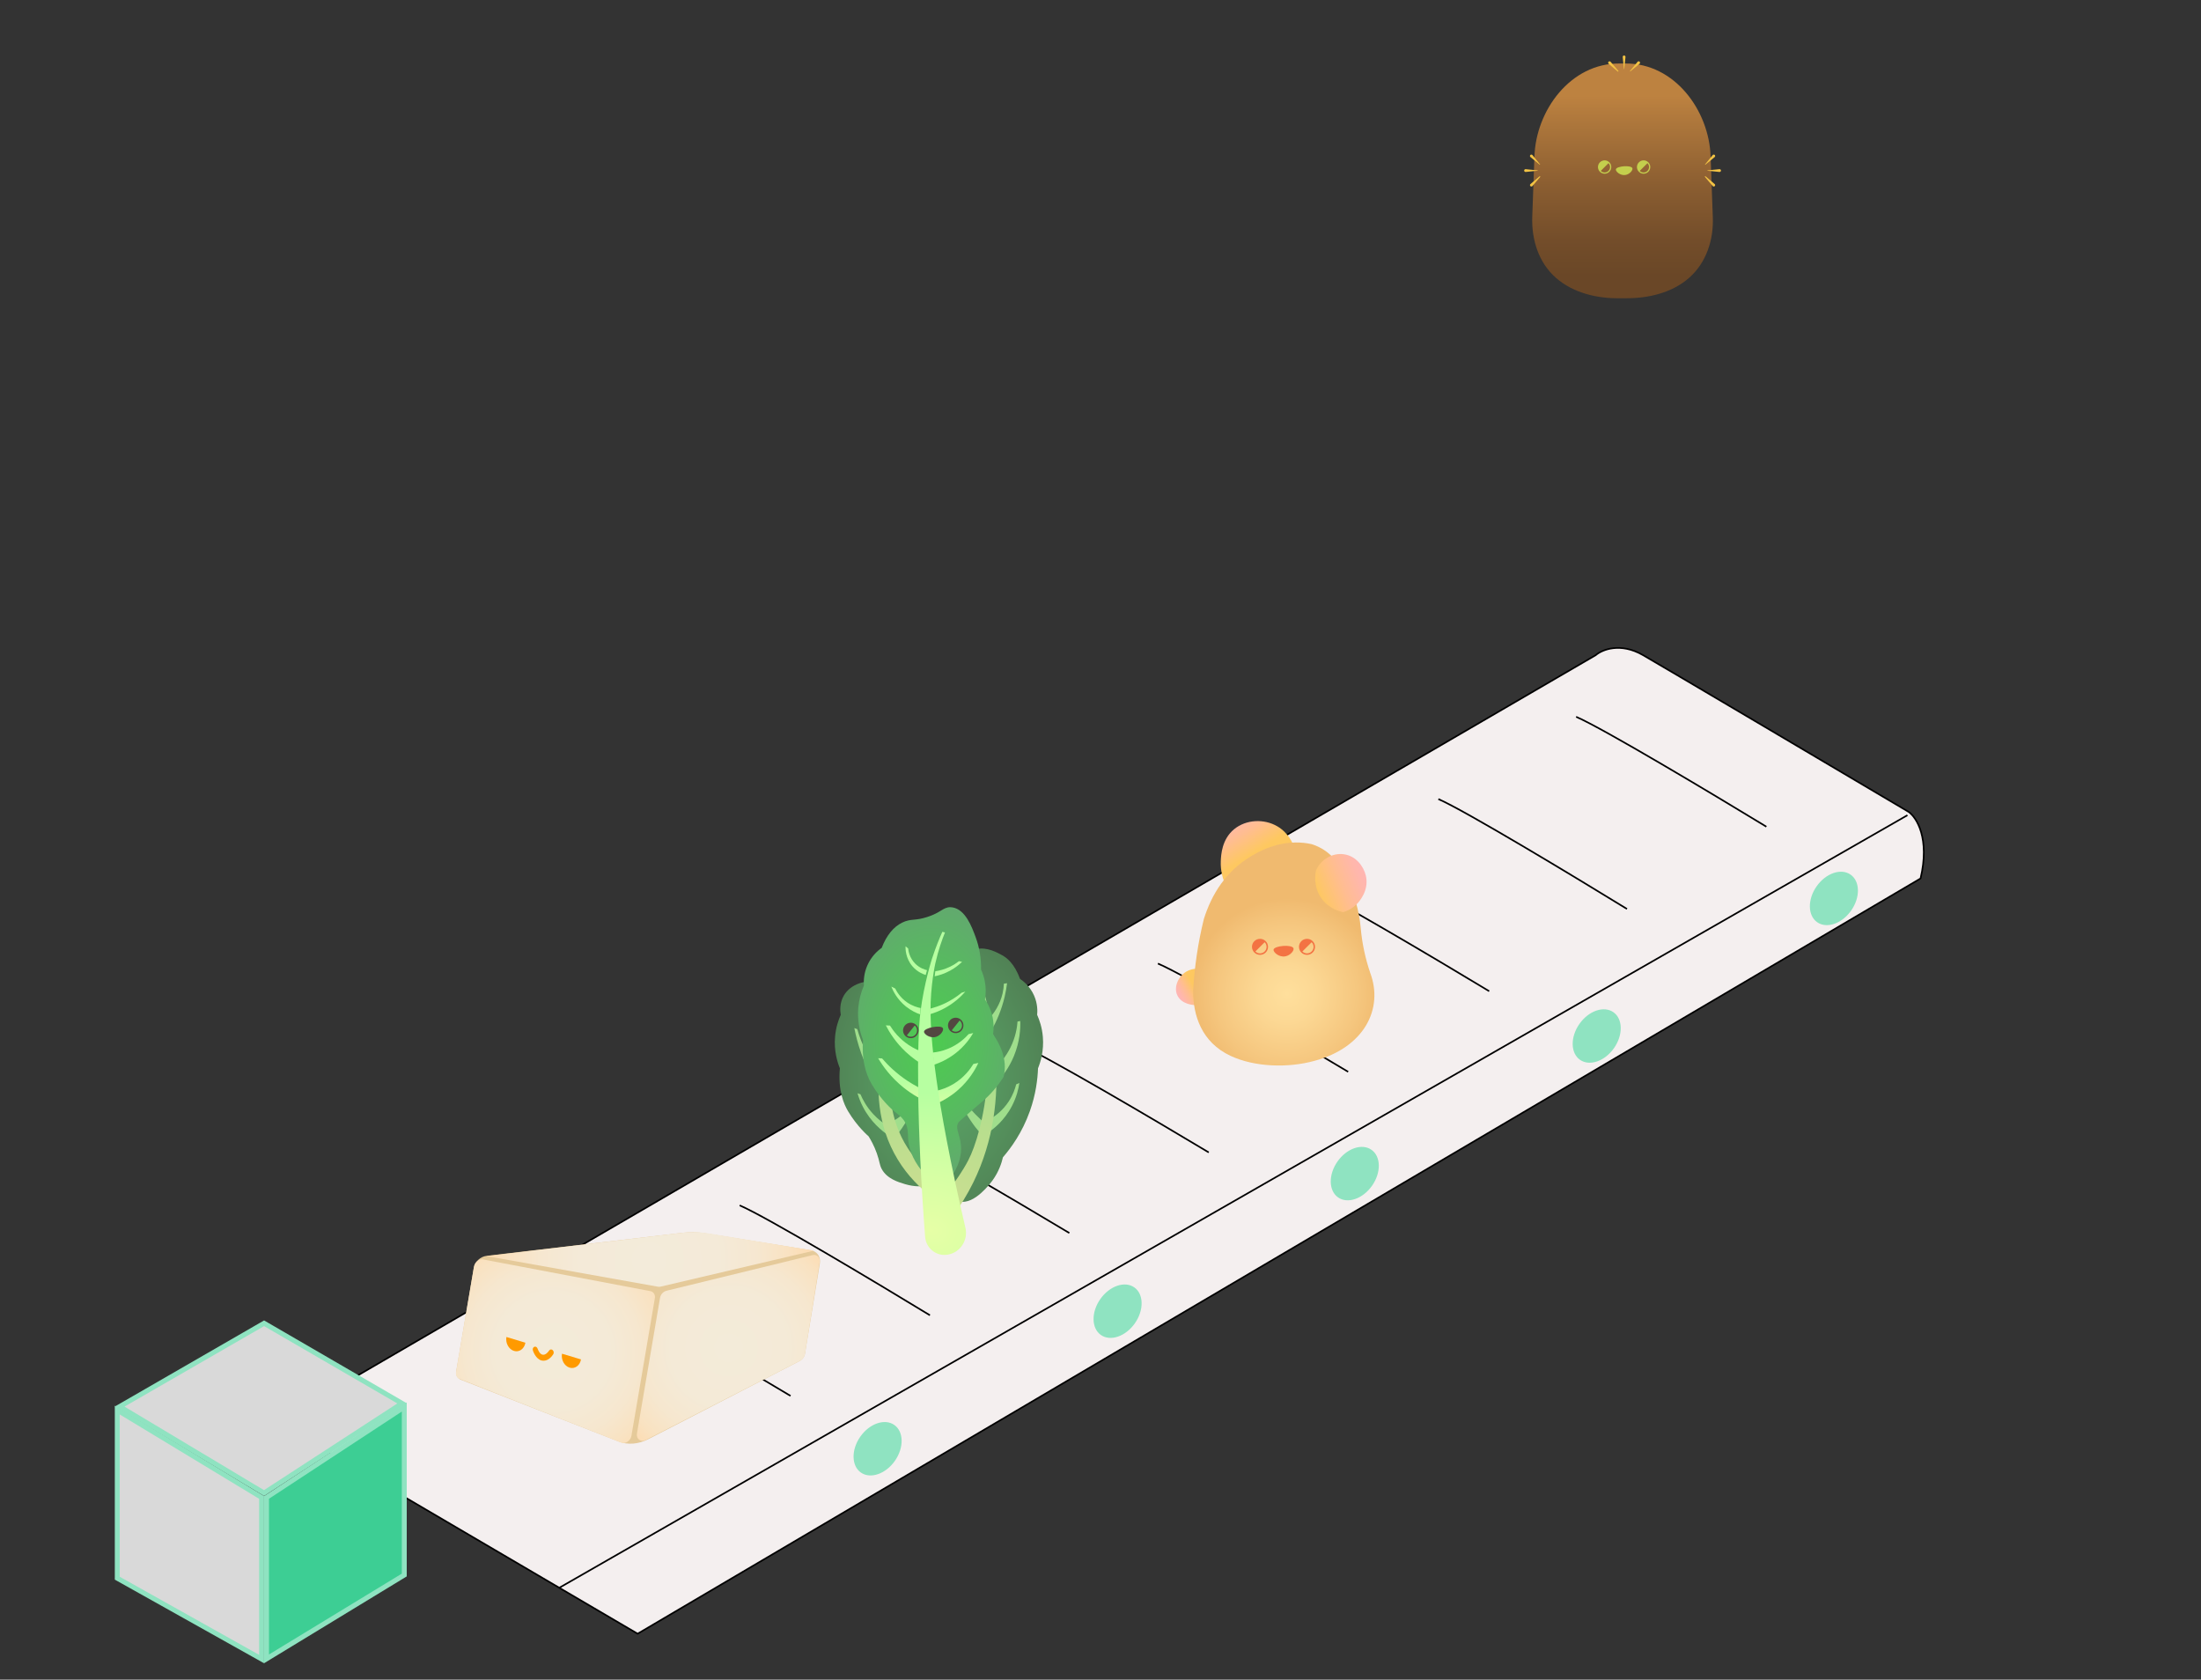 <svg width="1342" height="1024" viewBox="0 0 1342 1024" fill="none" xmlns="http://www.w3.org/2000/svg">
<rect x="0" y="0" width="1342" height="1024" fill="#333333" stroke="none"/>
<path d="M972.922 399.431L169 867.129L388.777 996L1171.01 535.542C1176.79 511.216 1168.6 498.377 1163.78 494.998C1115.58 466.487 1015.72 407.457 1001.84 399.431C987.959 391.406 976.778 396.087 972.922 399.431Z" fill="#F4EFEF" stroke="black" stroke-linejoin="round"/>
<path d="M366 785C382.24 791.859 450.1 831.858 482 851" stroke="black"/>
<path d="M451 734.857C467.24 741.82 535.1 782.425 567 801.857" stroke="black"/>
<path d="M536 685.714C552.24 692.573 620.1 732.572 652 751.714" stroke="black"/>
<path d="M621 636.571C637.24 643.43 705.1 683.429 737 702.571" stroke="black"/>
<path d="M706 587.429C722.24 594.288 790.1 634.287 822 653.429" stroke="black"/>
<path d="M791 537.285C807.38 544.248 875.825 584.853 908 604.285" stroke="black"/>
<path d="M877 487.143C893.1 494.105 960.375 534.711 992 554.143" stroke="black"/>
<path d="M961 437C977.24 443.963 1045.1 484.568 1077 504" stroke="black"/>
<path d="M341.037 967.974L1163 497" stroke="black"/>
<ellipse cx="535.093" cy="883.231" rx="17.727" ry="12.866" transform="rotate(-54.894 535.093 883.231)" fill="#8FE3C1"/>
<ellipse cx="826.042" cy="715.487" rx="17.727" ry="12.866" transform="rotate(-54.894 826.042 715.487)" fill="#8FE3C1"/>
<ellipse cx="973.554" cy="631.609" rx="17.727" ry="12.866" transform="rotate(-54.894 973.554 631.609)" fill="#8FE3C1"/>
<ellipse cx="1118.17" cy="547.73" rx="17.727" ry="12.866" transform="rotate(-54.894 1118.17 547.73)" fill="#8FE3C1"/>
<ellipse cx="681.423" cy="799.366" rx="17.727" ry="12.866" transform="rotate(-54.894 681.423 799.366)" fill="#8FE3C1"/>
<path d="M159.5 912.896V1011.44L71.5 962.146V859.66L159.5 912.896Z" fill="#D9D9D9" stroke="#8FE3C1" stroke-width="3"/>
<path d="M246.5 960.209L162.5 1011.33V912.915L246.5 857.778V960.209Z" fill="#3DCE94" stroke="#8FE3C1" stroke-width="3"/>
<path d="M245.135 855.544L160.989 910.231L72.959 857.515L161.02 806.733L245.135 855.544Z" fill="#D9D9D9" stroke="#8FE3C1" stroke-width="3"/>
<path d="M494.311 762.198L429.813 751.843C425.314 751.12 420.63 751.036 415.892 751.596C376.17 756.271 336.448 760.943 296.722 765.617C292.881 766.07 289.508 769.235 288.871 772.988L278.16 835.929C277.763 838.256 278.873 840.339 280.94 841.146C313.057 853.72 345.171 866.291 377.288 878.865C382.746 881.001 389.314 880.472 395.221 877.422C425.954 861.554 456.69 845.682 487.423 829.814C489.208 828.892 490.501 827.174 490.807 825.32C493.836 806.947 496.862 788.571 499.891 770.198C500.549 766.209 498.183 762.821 494.311 762.198Z" fill="#E5CA9A"/>
<path d="M289.011 772.163L278.068 836.457C277.748 838.335 278.577 840.008 280.138 840.624C313.032 853.584 345.926 866.545 378.823 879.501C381.336 880.489 384.492 878.364 385.005 875.334L399.273 791.496C399.638 789.35 398.503 787.517 396.584 787.151L294.575 767.819C292.132 767.356 289.475 769.429 289.011 772.163Z" fill="url(#paint0_radial_5187_5572)"/>
<path d="M402.443 791.21L388.357 873.97C387.792 877.289 390.733 879.418 393.741 877.87C425.128 861.755 456.517 845.636 487.904 829.521C489.404 828.752 490.515 827.229 490.778 825.576C493.783 806.863 496.784 788.149 499.789 769.432C500.242 766.604 498.116 764.535 495.428 765.189L406.34 786.921C404.404 787.395 402.791 789.168 402.443 791.21Z" fill="url(#paint1_radial_5187_5572)"/>
<path d="M416.053 751.565L296.637 765.781L401.208 784.449C401.718 784.539 402.259 784.522 402.797 784.393L496.193 762.48L431.53 751.857C426.529 751.036 421.324 750.938 416.053 751.565Z" fill="url(#paint2_radial_5187_5572)"/>
<path d="M330.009 829.362C326.628 828.346 325.103 823.907 324.924 823.344C324.618 822.391 325.012 821.372 325.803 821.062C326.597 820.756 327.482 821.278 327.788 822.231C327.837 822.38 328.979 825.908 331.204 825.939C332.613 825.967 334.005 824.617 334.841 823.344C335.347 822.575 336.303 822.464 336.992 823.111C337.674 823.751 337.814 824.895 337.312 825.664C336.528 826.857 334.381 829.626 331.327 829.563C330.86 829.56 330.42 829.487 330.009 829.362Z" fill="#FF9A00"/>
<path d="M313.408 823.591C316.606 824.554 319.716 822.311 320.348 818.582L308.762 815.097C308.129 818.825 310.21 822.627 313.408 823.591Z" fill="#FF9A00"/>
<path d="M347.304 833.782C350.502 834.746 353.612 832.502 354.245 828.773L342.658 825.288C342.026 829.017 344.106 832.819 347.304 833.782Z" fill="#FF9A00"/>
<path d="M635.849 632.058C635.358 626.339 633.751 621.774 632.375 618.701C632.583 616.553 632.73 612.01 630.505 606.947C627.951 601.133 623.747 597.989 621.957 596.796C618.533 587.526 613.904 583.73 610.336 581.972C608.406 581.021 601.991 577.098 595.243 578.632C582.678 581.488 583.394 599.571 571.53 605.806C565.484 608.982 555.357 609.508 537.363 598.863C527.71 596.698 518.481 600.126 514.495 606.947C511.782 611.589 512.26 616.504 512.625 618.701C511.249 621.771 509.645 626.339 509.151 632.058C508.403 640.742 510.603 647.626 512.088 651.289C510.849 665.054 514.663 673.401 517.081 677.464C522.762 687.007 529.58 692.741 529.58 692.741C530.962 694.944 532.935 698.435 534.58 703.017C536.458 708.242 536.156 710 537.637 712.74C540.83 718.652 547.778 720.712 551.802 721.905C563.901 725.49 568.821 720.241 576.523 724.961C581.727 728.15 580.951 731.445 585.134 732.459C594.093 734.63 604.125 721.073 605.132 719.684C609.051 714.27 610.736 708.915 611.522 705.519C616.357 699.944 623.235 690.607 627.909 677.467C631.596 667.106 632.667 657.878 632.902 651.293C634.397 647.626 636.597 640.742 635.849 632.058Z" fill="url(#paint3_radial_5187_5572)"/>
<path d="M547.364 691.351C550.68 687.003 554.231 681.516 557.301 674.828C558.635 671.923 559.726 669.123 560.617 666.488C560.017 666.702 559.417 666.916 558.817 667.134C558.512 667.962 558.136 668.864 557.68 669.811C557.213 670.779 556.673 671.779 556.038 672.786C552.554 678.309 547.859 681.632 544.314 683.575C545.329 686.168 546.346 688.758 547.364 691.351Z" fill="url(#paint4_radial_5187_5572)"/>
<path d="M542.085 692.463C537.668 689.488 530.874 683.944 526.162 674.832C524.632 671.874 523.579 669.039 522.846 666.492C523.446 666.706 524.046 666.92 524.646 667.138C525.969 670.264 528.299 674.724 532.362 679.134C535.306 682.327 538.296 684.558 540.696 686.078C541.159 688.204 541.622 690.334 542.085 692.463Z" fill="url(#paint5_radial_5187_5572)"/>
<path d="M536.531 664.688C532.728 659.015 528.499 651.503 525.141 642.191C523.127 636.605 521.794 631.391 520.902 626.773C521.502 626.987 522.102 627.201 522.702 627.419C523.878 631.619 525.738 636.836 528.752 642.471C531.675 647.934 534.872 652.267 537.64 655.523C537.272 658.576 536.9 661.632 536.531 664.688Z" fill="url(#paint6_radial_5187_5572)"/>
<path d="M597.639 690.797C593.766 686.284 589.449 680.267 585.884 672.608C584.53 669.699 583.442 666.899 582.568 664.268C583.168 664.482 583.768 664.696 584.368 664.913C584.674 665.741 585.049 666.643 585.505 667.59C585.505 667.59 586.214 669.057 587.148 670.566C588.344 672.492 592.716 677.622 599.303 683.853C598.752 686.169 598.194 688.481 597.639 690.797Z" fill="url(#paint7_radial_5187_5572)"/>
<path d="M604.585 628.026C607.547 622.777 610.627 615.939 612.575 607.616C613.249 604.732 613.715 601.988 614.028 599.42C613.379 599.511 612.733 599.606 612.084 599.697C612.014 601.469 611.792 603.448 611.308 605.574C609.701 612.641 606.024 617.658 603.473 620.528C603.845 623.026 604.213 625.524 604.585 628.026Z" fill="url(#paint8_radial_5187_5572)"/>
<path d="M607.917 659.689C610.868 656.577 615.1 651.345 618.195 643.858C621.873 634.96 622.224 627.034 622.083 622.473C621.529 622.564 620.971 622.659 620.416 622.75C620.146 626.423 619.237 632.367 615.971 638.858C613.311 644.149 610.047 647.889 607.637 650.247C607.731 653.395 607.823 656.542 607.917 659.689Z" fill="url(#paint9_radial_5187_5572)"/>
<path d="M602.082 690.797C605.742 688.355 612.423 683.155 617.083 674.13C619.841 668.787 621.006 663.822 621.529 660.243C620.88 660.52 620.234 660.798 619.585 661.075C618.929 663.731 617.672 667.45 615.139 671.352C611.314 677.246 606.524 680.558 603.749 682.183C603.194 685.056 602.64 687.927 602.082 690.797Z" fill="url(#paint10_radial_5187_5572)"/>
<path d="M602.083 658.022C602.434 649.352 601.929 643.197 601.251 634.97C599.855 618.019 597.149 604.136 594.862 594.42C595.234 593.588 595.602 592.753 595.974 591.922C603.834 614.711 618.793 669.183 593.476 720.795C589.76 728.37 585.51 735.202 580.977 741.349C579.124 737.089 577.275 732.83 575.422 728.574C577.201 726.7 579.415 724.213 581.949 720.788C581.949 720.788 586.63 714.56 590.37 707.396C594.697 699.112 600.287 681.505 602.083 658.022Z" fill="url(#paint11_radial_5187_5572)"/>
<path d="M553.476 611.084C551.718 610.157 549.956 609.231 548.198 608.305C545.138 614.701 521.968 665.082 547.366 706.905C553.44 716.905 561.062 724.392 568.476 729.957C567.922 724.957 567.364 719.957 566.81 714.958C560.813 709.937 556.549 704.716 553.476 699.958C530.46 664.366 550.282 618.227 553.476 611.084Z" fill="url(#paint12_radial_5187_5572)"/>
<path d="M565.694 716.904C565.062 716.904 564.459 716.638 564.038 716.161C557.781 709.147 554.321 701.982 553.76 694.86C553.693 694.031 553.669 693.217 553.644 692.432C553.56 689.849 553.483 687.411 552.048 684.579C550.658 681.835 548.823 680.376 546.496 678.527C545.872 678.028 545.223 677.513 544.542 676.941C544.251 676.699 537.366 670.853 531.562 661.099C527.218 653.801 525.376 644.482 526.218 634.121C523.755 627.819 522.755 620.999 523.323 614.364C523.723 609.704 524.878 605.15 526.748 600.82C526.523 597.757 526.755 593.312 528.846 588.551C531.183 583.235 534.783 579.846 537.598 577.856C540.521 570.284 544.714 565.113 550.069 562.474C552.858 561.099 554.988 560.892 557.241 560.671C559.339 560.464 561.718 560.232 565.452 559.015C569.564 557.674 571.863 556.278 573.709 555.159C575.554 554.036 577.151 553.067 579.379 553.067C579.842 553.067 580.309 553.109 580.807 553.194C588.657 554.538 592.531 565 594.847 571.253C597.184 577.561 598.296 584.238 598.163 591.105C599.156 593.252 599.9 595.505 600.377 597.806C601.163 601.603 601.222 605.48 600.559 609.346C602.166 611.645 603.43 614.143 604.314 616.785C605.781 621.157 606.181 625.897 605.486 630.56C609.283 635.896 614.578 645.689 611.977 656.222C611.918 656.464 611.816 656.696 611.679 656.906C607.858 662.748 603.521 667.713 598.78 671.667C595.885 674.085 593.615 676.05 589.095 679.969C584.836 683.66 584.404 684.112 584.099 684.776C583.179 686.772 583.607 688.481 584.509 691.572C585.099 693.589 585.765 695.877 585.962 698.687C586.323 703.859 584.916 709.238 581.783 714.673C581.418 715.308 580.762 715.722 580.032 715.778L565.866 716.89C565.813 716.901 565.754 716.904 565.694 716.904Z" fill="url(#paint13_radial_5187_5572)"/>
<path d="M552.389 613.623C555.596 616.199 558.772 617.627 561.07 618.43C561.158 617.139 561.249 615.848 561.337 614.557C559.435 614.188 556.294 613.325 553.056 611.083C548.848 608.174 546.743 604.511 545.841 602.669C545.041 602.269 544.238 601.869 543.438 601.466C544.532 604.185 547.038 609.325 552.389 613.623Z" fill="url(#paint14_radial_5187_5572)"/>
<path d="M569.887 595.193C572.318 594.702 575.705 593.737 579.371 591.719C582.561 589.965 584.94 587.979 586.586 586.376C585.961 586.242 585.34 586.109 584.716 585.976C583.323 587.06 581.547 588.249 579.371 589.316C575.88 591.025 572.659 591.775 570.29 592.119C570.153 593.144 570.02 594.168 569.887 595.193Z" fill="url(#paint15_radial_5187_5572)"/>
<path d="M568.818 641.672C568.997 644.166 569.176 646.657 569.352 649.152C572.664 648.078 577.696 646.008 582.844 641.938C588.318 637.612 591.595 632.868 593.395 629.784C592.462 630.005 591.525 630.23 590.592 630.451C588.342 632.97 584.118 636.987 577.636 639.531C574.296 640.847 571.236 641.422 568.818 641.672Z" fill="url(#paint16_radial_5187_5572)"/>
<path d="M567.484 614.827C567.351 615.985 567.217 617.143 567.084 618.3C569.603 617.564 572.533 616.472 575.632 614.827C581.713 611.599 585.931 607.571 588.587 604.543C587.829 604.764 587.075 604.989 586.317 605.21C583.562 607.483 579.751 610.132 574.828 612.287C572.186 613.448 569.698 614.255 567.484 614.827Z" fill="url(#paint17_radial_5187_5572)"/>
<path d="M593.502 648.643C591.67 651.668 587.905 656.931 581.252 660.909C577.519 663.144 573.985 664.309 571.301 664.951C571.543 667.429 571.782 669.909 572.024 672.386C575.417 670.814 579.824 668.32 584.27 664.39C590.898 658.527 594.572 652.145 596.516 648.036C595.513 648.24 594.506 648.443 593.502 648.643Z" fill="url(#paint18_radial_5187_5572)"/>
<path d="M556.396 589.182C559.312 592.54 562.775 593.876 564.41 594.392C564.677 593.413 564.944 592.434 565.21 591.455C563.817 591.129 560.821 590.224 558.133 587.582C554.438 583.954 553.848 579.526 553.725 578.231C553.192 577.786 552.655 577.34 552.122 576.895C552.076 578.347 552.059 584.189 556.396 589.182Z" fill="url(#paint19_radial_5187_5572)"/>
<path d="M563.476 649.552C563.119 646.79 562.764 644.033 562.406 641.271C560.006 640.415 557.125 639.12 554.125 637.131C548.188 633.194 544.609 628.408 542.637 625.244C541.791 625.198 540.945 625.156 540.1 625.11C542.352 629.5 546.156 635.587 552.388 641.405C556.322 645.075 560.217 647.696 563.476 649.552Z" fill="url(#paint20_radial_5187_5572)"/>
<path d="M565.48 665.443C561.883 663.927 557.767 661.864 553.458 659.032C546.476 654.44 541.37 649.394 537.829 645.275C537.029 645.229 536.226 645.187 535.426 645.142C538.247 649.913 543.096 656.759 550.921 663.039C556.434 667.464 561.799 670.299 566.014 672.12C565.835 669.895 565.659 667.671 565.48 665.443Z" fill="url(#paint21_radial_5187_5572)"/>
<path d="M567.365 616.919C567.221 600.979 570.291 587.316 570.291 587.316C572.126 579.144 574.481 572.66 576.169 568.485L574.565 568.085C572.934 571.723 570.579 577.337 568.288 584.379C568.288 584.379 563.484 599.144 561.256 616.645C559.01 634.276 558.817 685.267 564.059 754.03C564.561 760.588 570.288 765.619 576.839 765.019C577.014 765.002 577.19 764.984 577.365 764.963C577.541 764.942 577.72 764.914 577.892 764.886C585.506 763.644 590.384 756.065 588.64 748.55C569.554 666.356 567.498 631.869 567.365 616.919Z" fill="url(#paint22_radial_5187_5572)"/>
<path d="M563.403 628.914C563.248 630.429 567.154 633.324 570.87 632.061C573.653 631.114 575.6 628.086 574.905 626.826C573.684 624.619 563.641 626.591 563.403 628.914Z" fill="#534741"/>
<path d="M558.265 624.532C556.233 622.908 553.268 623.241 551.644 625.273C550.019 627.304 550.352 630.269 552.384 631.893C554.416 633.518 557.381 633.185 559.006 631.153C560.63 629.122 560.3 626.157 558.265 624.532ZM558.328 630.613C557.002 632.272 554.584 632.539 552.928 631.216L557.725 625.213C559.384 626.536 559.655 628.953 558.328 630.613Z" fill="#534741"/>
<path d="M585.658 621.473C583.626 619.848 580.661 620.181 579.036 622.213C577.412 624.245 577.745 627.209 579.777 628.834C581.808 630.458 584.773 630.125 586.398 628.094C588.023 626.059 587.689 623.097 585.658 621.473ZM585.721 627.55C584.394 629.209 581.977 629.476 580.321 628.153L585.117 622.15C586.774 623.476 587.044 625.894 585.721 627.55Z" fill="#534741"/>
<path d="M736.046 610.952C736.472 610.042 739.078 604.211 736.275 597.919C734.26 593.404 730.619 591.245 729.362 590.574C728.193 590.637 724.051 590.996 720.791 594.282C718.075 597.017 715.737 602.023 717.769 606.619C720.354 612.461 727.841 612.749 728.865 612.774C732.172 612.847 734.729 611.678 736.046 610.952Z" fill="url(#paint23_linear_5187_5572)"/>
<path d="M746.812 538.55C745.664 535.797 744.068 530.948 744.346 524.857C744.512 521.227 744.949 511.733 752.446 505.547C759.697 499.561 770.719 499.01 778.858 503.792C785.647 507.783 788.281 514.222 789.07 516.431C786.073 520.286 780.978 525.837 773.223 530.474C762.486 536.899 752.228 538.237 746.812 538.55Z" fill="url(#paint24_linear_5187_5572)"/>
<path d="M801.473 646.746C785.352 651.191 765.001 650.59 750.316 643.716C732.426 635.342 727.425 618.746 727.489 604.092C728.302 589.335 730.458 574.719 734.042 560.191C738.705 545.484 747.164 531.181 763.493 521.561C773.942 515.406 786.5 511.716 799.779 514.644C811.01 518.19 816.859 526.774 820.782 534.776C825.754 544.919 828.779 555.279 829.692 566.079C830.53 575.274 832.442 584.22 835.47 593.159C843.718 615.183 831.649 638.65 801.473 646.746Z" fill="url(#paint25_radial_5187_5572)"/>
<path d="M819.004 556.104C817.38 555.795 810.668 554.324 805.974 548.029C800.251 540.354 802.156 531.713 802.452 530.474C805.548 523.761 812.503 519.854 819.38 520.798C826.86 521.823 831.371 528.199 832.738 533.634C835.065 542.882 828.441 549.967 827.505 550.936C824.413 554.131 820.923 555.507 819.004 556.104Z" fill="url(#paint26_linear_5187_5572)"/>
<path d="M776.527 578.894C776.192 580.438 779.894 583.872 783.88 582.994C786.863 582.338 789.229 579.441 788.652 578.065C787.644 575.653 777.038 576.527 776.527 578.894Z" fill="#F37343"/>
<path d="M771.722 573.788C769.81 571.882 766.708 571.882 764.795 573.788C762.883 575.695 762.883 578.788 764.795 580.694C766.708 582.601 769.81 582.601 771.722 580.694C773.635 578.788 773.635 575.695 771.722 573.788ZM771.085 580.059C769.525 581.614 766.996 581.614 765.436 580.059L771.085 574.427C772.645 575.979 772.645 578.5 771.085 580.059Z" fill="#F37343"/>
<path d="M800.381 573.788C798.468 571.882 795.366 571.882 793.454 573.788C791.541 575.695 791.541 578.788 793.454 580.694C795.366 582.601 798.468 582.601 800.381 580.694C802.293 578.788 802.293 575.695 800.381 573.788ZM799.74 580.059C798.18 581.614 795.651 581.614 794.091 580.059L799.74 574.427C801.3 575.979 801.3 578.5 799.74 580.059Z" fill="#F37343"/>
<path d="M991.33 181.823C989.697 181.809 988.88 181.809 987.247 181.823C973.647 182.02 959.072 178.536 948.631 169.333C938.084 160.036 933.811 146.132 934.249 132.315C934.691 120.057 935.136 107.798 935.578 95.539C936.426 67.328 957.593 38.492 987.453 38.72C988.922 38.72 989.655 38.72 991.123 38.72C1020.98 38.492 1042.15 67.328 1043 95.539C1043.44 107.798 1043.89 120.057 1044.33 132.315C1044.92 146.072 1040.41 160.113 1029.95 169.333C1019.44 178.596 1004.98 181.897 991.33 181.823Z" fill="url(#paint27_linear_5187_5572)"/>
<path d="M991.098 34.776L990.359 42.046C990.352 42.109 990.296 42.154 990.233 42.147C990.177 42.14 990.134 42.098 990.131 42.046L989.391 34.776C989.342 34.306 989.686 33.885 990.159 33.836C990.629 33.787 991.049 34.13 991.098 34.604C991.102 34.66 991.102 34.723 991.098 34.776Z" fill="#F3C344"/>
<path d="M999.664 38.892L994.025 43.526C993.965 43.575 993.877 43.568 993.828 43.505C993.786 43.453 993.786 43.379 993.828 43.326L998.459 37.681C998.76 37.316 999.3 37.264 999.664 37.562C1000.03 37.864 1000.08 38.404 999.784 38.769C999.749 38.818 999.707 38.86 999.664 38.892Z" fill="#F3C344"/>
<path d="M982.031 37.685L986.749 43.239C986.843 43.351 986.829 43.519 986.717 43.614C986.615 43.702 986.468 43.698 986.37 43.614L980.825 38.892C980.464 38.586 980.422 38.046 980.727 37.685C981.032 37.323 981.572 37.281 981.933 37.586C981.968 37.618 982.003 37.653 982.031 37.685Z" fill="#F3C344"/>
<path d="M930.257 103.128L937.519 103.868C937.582 103.875 937.628 103.932 937.621 103.995C937.614 104.051 937.572 104.093 937.519 104.096L930.257 104.837C929.787 104.886 929.366 104.542 929.317 104.068C929.268 103.598 929.612 103.177 930.085 103.128C930.141 103.125 930.204 103.125 930.257 103.128Z" fill="#F3C344"/>
<path d="M934.368 94.554L938.998 100.199C939.047 100.258 939.04 100.346 938.977 100.395C938.924 100.437 938.851 100.437 938.798 100.395L933.162 95.764C932.797 95.462 932.745 94.922 933.043 94.557C933.344 94.192 933.884 94.14 934.248 94.438C934.294 94.473 934.336 94.515 934.368 94.554Z" fill="#F3C344"/>
<path d="M933.163 112.205L938.712 107.482C938.824 107.387 938.992 107.402 939.087 107.514C939.174 107.616 939.171 107.763 939.087 107.861L934.369 113.412C934.064 113.773 933.524 113.815 933.163 113.51C932.802 113.205 932.76 112.664 933.065 112.303C933.096 112.268 933.131 112.233 933.163 112.205Z" fill="#F3C344"/>
<path d="M1048.37 103.128L1041.11 103.868C1041.04 103.875 1041 103.932 1041 103.995C1041.01 104.051 1041.05 104.093 1041.11 104.096L1048.37 104.837C1048.84 104.886 1049.26 104.542 1049.31 104.068C1049.36 103.598 1049.01 103.177 1048.54 103.128C1048.48 103.125 1048.42 103.125 1048.37 103.128Z" fill="#F3C344"/>
<path d="M1044.26 94.553L1039.63 100.198C1039.58 100.258 1039.58 100.346 1039.65 100.395C1039.7 100.437 1039.77 100.437 1039.83 100.395L1045.47 95.76C1045.83 95.458 1045.88 94.918 1045.58 94.553C1045.28 94.188 1044.74 94.136 1044.38 94.434C1044.33 94.472 1044.29 94.515 1044.26 94.553Z" fill="#F3C344"/>
<path d="M1045.46 112.205L1039.91 107.482C1039.8 107.387 1039.63 107.402 1039.54 107.514C1039.45 107.616 1039.45 107.763 1039.54 107.861L1044.26 113.415C1044.56 113.776 1045.1 113.819 1045.46 113.513C1045.82 113.208 1045.87 112.668 1045.56 112.306C1045.53 112.268 1045.5 112.233 1045.46 112.205Z" fill="#F3C344"/>
<path d="M985.234 103.209C984.957 104.496 988.028 107.352 991.333 106.622C993.808 106.075 995.767 103.665 995.29 102.517C994.456 100.507 985.658 101.24 985.234 103.209Z" fill="#C4CF4D"/>
<path d="M981.252 98.957C979.664 97.367 977.095 97.367 975.507 98.957C973.919 100.546 973.919 103.118 975.507 104.707C977.095 106.296 979.664 106.296 981.252 104.707C982.836 103.121 982.836 100.546 981.252 98.957ZM980.723 104.177C979.429 105.472 977.33 105.472 976.037 104.177L980.723 99.486C982.016 100.781 982.016 102.883 980.723 104.177Z" fill="#C4CF4D"/>
<path d="M1005.02 98.957C1003.43 97.367 1000.86 97.367 999.273 98.957C997.685 100.546 997.685 103.118 999.273 104.707C1000.86 106.296 1003.43 106.296 1005.02 104.707C1006.61 103.121 1006.61 100.546 1005.02 98.957ZM1004.49 104.177C1003.2 105.472 1001.1 105.472 999.802 104.177L1004.49 99.486C1005.78 100.781 1005.78 102.883 1004.49 104.177Z" fill="#C4CF4D"/>
<defs>
<radialGradient id="paint0_radial_5187_5572" cx="0" cy="0" r="1" gradientUnits="userSpaceOnUse" gradientTransform="translate(337.003 823.748) scale(83.632 82.777)">
<stop stop-color="#F3EBD9"/>
<stop offset="0.413" stop-color="#F4EAD7"/>
<stop offset="0.639" stop-color="#F6E7CF"/>
<stop offset="0.82" stop-color="#F9E2C1"/>
<stop offset="0.976" stop-color="#FEDAAE"/>
<stop offset="1" stop-color="#FFD9AA"/>
</radialGradient>
<radialGradient id="paint1_radial_5187_5572" cx="0" cy="0" r="1" gradientUnits="userSpaceOnUse" gradientTransform="translate(444.332 821.723) scale(85.654 84.777)">
<stop stop-color="#F3EBD9"/>
<stop offset="0.413" stop-color="#F4EAD7"/>
<stop offset="0.639" stop-color="#F6E7CF"/>
<stop offset="0.82" stop-color="#F9E2C1"/>
<stop offset="0.976" stop-color="#FEDAAE"/>
<stop offset="1" stop-color="#FFD9AA"/>
</radialGradient>
<radialGradient id="paint2_radial_5187_5572" cx="0" cy="0" r="1" gradientUnits="userSpaceOnUse" gradientTransform="translate(395.778 767.832) scale(102.338 101.291)">
<stop stop-color="#F3EBDA"/>
<stop offset="0.416" stop-color="#F4EAD8"/>
<stop offset="0.644" stop-color="#F6E7D0"/>
<stop offset="0.825" stop-color="#F9E2C2"/>
<stop offset="0.982" stop-color="#FEDBAF"/>
<stop offset="1" stop-color="#FFDAAC"/>
</radialGradient>
<radialGradient id="paint3_radial_5187_5572" cx="0" cy="0" r="1" gradientUnits="userSpaceOnUse" gradientTransform="translate(572.502 655.481) scale(70.689 94.107)">
<stop stop-color="#5AA668"/>
<stop offset="0.487" stop-color="#56965F"/>
<stop offset="1" stop-color="#508054"/>
</radialGradient>
<radialGradient id="paint4_radial_5187_5572" cx="0" cy="0" r="1" gradientUnits="userSpaceOnUse" gradientTransform="translate(614.422 810.366) rotate(-128.456) scale(35.975 62.922)">
<stop stop-color="#C8DE90"/>
<stop offset="0.457" stop-color="#B8DE8E"/>
<stop offset="1" stop-color="#9FDE8C"/>
</radialGradient>
<radialGradient id="paint5_radial_5187_5572" cx="0" cy="0" r="1" gradientUnits="userSpaceOnUse" gradientTransform="translate(508.767 792.969) rotate(-51.544) scale(28.316 49.526)">
<stop stop-color="#C8DE90"/>
<stop offset="0.457" stop-color="#B8DE8E"/>
<stop offset="1" stop-color="#9FDE8C"/>
</radialGradient>
<radialGradient id="paint6_radial_5187_5572" cx="0" cy="0" r="1" gradientUnits="userSpaceOnUse" gradientTransform="translate(396.798 871.794) rotate(-51.544) scale(65.142 113.936)">
<stop stop-color="#C8DE90"/>
<stop offset="0.457" stop-color="#B8DE8E"/>
<stop offset="1" stop-color="#9FDE8C"/>
</radialGradient>
<radialGradient id="paint7_radial_5187_5572" cx="0" cy="0" r="1" gradientUnits="userSpaceOnUse" gradientTransform="translate(540.397 806.797) rotate(-51.544) scale(34.296 59.985)">
<stop stop-color="#C8DE90"/>
<stop offset="0.457" stop-color="#B8DE8E"/>
<stop offset="1" stop-color="#9FDE8C"/>
</radialGradient>
<radialGradient id="paint8_radial_5187_5572" cx="0" cy="0" r="1" gradientUnits="userSpaceOnUse" gradientTransform="translate(742.688 809.044) rotate(-128.456) scale(59.066 103.309)">
<stop stop-color="#C8DE90"/>
<stop offset="0.457" stop-color="#B8DE8E"/>
<stop offset="1" stop-color="#9FDE8C"/>
</radialGradient>
<radialGradient id="paint9_radial_5187_5572" cx="0" cy="0" r="1" gradientUnits="userSpaceOnUse" gradientTransform="translate(760.412 874.503) rotate(-128.456) scale(68.538 119.876)">
<stop stop-color="#C8DE90"/>
<stop offset="0.457" stop-color="#B8DE8E"/>
<stop offset="1" stop-color="#9FDE8C"/>
</radialGradient>
<radialGradient id="paint10_radial_5187_5572" cx="0" cy="0" r="1" gradientUnits="userSpaceOnUse" gradientTransform="translate(666.917 826.496) rotate(-128.456) scale(39.593 69.251)">
<stop stop-color="#C8DE90"/>
<stop offset="0.457" stop-color="#B8DE8E"/>
<stop offset="1" stop-color="#9FDE8C"/>
</radialGradient>
<radialGradient id="paint11_radial_5187_5572" cx="0" cy="0" r="1" gradientUnits="userSpaceOnUse" gradientTransform="translate(580.923 729.666) rotate(-79.874) scale(99.742 132.815)">
<stop stop-color="#C8DE90"/>
<stop offset="0.457" stop-color="#B8DE8E"/>
<stop offset="1" stop-color="#9FDE8C"/>
</radialGradient>
<radialGradient id="paint12_radial_5187_5572" cx="0" cy="0" r="1" gradientUnits="userSpaceOnUse" gradientTransform="translate(561.006 722.77) rotate(-100.126) scale(93.967 125.125)">
<stop stop-color="#C8DE90"/>
<stop offset="0.457" stop-color="#B8DE8E"/>
<stop offset="1" stop-color="#9FDE8C"/>
</radialGradient>
<radialGradient id="paint13_radial_5187_5572" cx="0" cy="0" r="1" gradientUnits="userSpaceOnUse" gradientTransform="translate(567.921 634.973) scale(59.444 91.095)">
<stop stop-color="#4CCC4F"/>
<stop offset="0.487" stop-color="#56BC5E"/>
<stop offset="1" stop-color="#64A671"/>
</radialGradient>
<radialGradient id="paint14_radial_5187_5572" cx="0" cy="0" r="1" gradientUnits="userSpaceOnUse" gradientTransform="translate(563.67 679.893) rotate(-96.671) scale(22.409 39.2)">
<stop stop-color="#E6FFA6"/>
<stop offset="0.407" stop-color="#D6FFA4"/>
<stop offset="1" stop-color="#B7FFA1"/>
</radialGradient>
<radialGradient id="paint15_radial_5187_5572" cx="0" cy="0" r="1" gradientUnits="userSpaceOnUse" gradientTransform="translate(563.668 679.893) rotate(-96.671) scale(22.409 39.2)">
<stop stop-color="#E6FFA6"/>
<stop offset="0.407" stop-color="#D6FFA4"/>
<stop offset="1" stop-color="#B7FFA1"/>
</radialGradient>
<radialGradient id="paint16_radial_5187_5572" cx="0" cy="0" r="1" gradientUnits="userSpaceOnUse" gradientTransform="translate(563.67 679.893) rotate(-96.671) scale(22.409 39.2)">
<stop stop-color="#E6FFA6"/>
<stop offset="0.407" stop-color="#D6FFA4"/>
<stop offset="1" stop-color="#B7FFA1"/>
</radialGradient>
<radialGradient id="paint17_radial_5187_5572" cx="0" cy="0" r="1" gradientUnits="userSpaceOnUse" gradientTransform="translate(563.669 679.893) rotate(-96.671) scale(22.409 39.2)">
<stop stop-color="#E6FFA6"/>
<stop offset="0.407" stop-color="#D6FFA4"/>
<stop offset="1" stop-color="#B7FFA1"/>
</radialGradient>
<radialGradient id="paint18_radial_5187_5572" cx="0" cy="0" r="1" gradientUnits="userSpaceOnUse" gradientTransform="translate(567.413 683.941) rotate(-108.022) scale(22.411 39.201)">
<stop stop-color="#E6FFA6"/>
<stop offset="0.407" stop-color="#D6FFA4"/>
<stop offset="1" stop-color="#B7FFA1"/>
</radialGradient>
<radialGradient id="paint19_radial_5187_5572" cx="0" cy="0" r="1" gradientUnits="userSpaceOnUse" gradientTransform="translate(563.67 679.893) rotate(-96.671) scale(22.409 39.2)">
<stop stop-color="#E6FFA6"/>
<stop offset="0.407" stop-color="#D6FFA4"/>
<stop offset="1" stop-color="#B7FFA1"/>
</radialGradient>
<radialGradient id="paint20_radial_5187_5572" cx="0" cy="0" r="1" gradientUnits="userSpaceOnUse" gradientTransform="translate(563.669 679.892) rotate(-96.671) scale(22.409 39.2)">
<stop stop-color="#E6FFA6"/>
<stop offset="0.407" stop-color="#D6FFA4"/>
<stop offset="1" stop-color="#B7FFA1"/>
</radialGradient>
<radialGradient id="paint21_radial_5187_5572" cx="0" cy="0" r="1" gradientUnits="userSpaceOnUse" gradientTransform="translate(563.669 679.893) rotate(-96.671) scale(22.409 39.2)">
<stop stop-color="#E6FFA6"/>
<stop offset="0.407" stop-color="#D6FFA4"/>
<stop offset="1" stop-color="#B7FFA1"/>
</radialGradient>
<radialGradient id="paint22_radial_5187_5572" cx="0" cy="0" r="1" gradientUnits="userSpaceOnUse" gradientTransform="translate(567.447 750.218) rotate(-81.87) scale(83.779 111.557)">
<stop stop-color="#E6FFA6"/>
<stop offset="0.407" stop-color="#D6FFA4"/>
<stop offset="1" stop-color="#B7FFA1"/>
</radialGradient>
<linearGradient id="paint23_linear_5187_5572" x1="718.691" y1="607.712" x2="728.55" y2="602.237" gradientUnits="userSpaceOnUse">
<stop stop-color="#FFB5B5"/>
<stop offset="0.195" stop-color="#FFB7AB"/>
<stop offset="0.523" stop-color="#FFBD91"/>
<stop offset="0.942" stop-color="#FEC766"/>
<stop offset="1" stop-color="#FEC860"/>
</linearGradient>
<linearGradient id="paint24_linear_5187_5572" x1="748.596" y1="496.17" x2="763.825" y2="520.529" gradientUnits="userSpaceOnUse">
<stop stop-color="#FFB5B5"/>
<stop offset="0.195" stop-color="#FFB7AB"/>
<stop offset="0.523" stop-color="#FFBD91"/>
<stop offset="0.942" stop-color="#FEC766"/>
<stop offset="1" stop-color="#FEC860"/>
</linearGradient>
<radialGradient id="paint25_radial_5187_5572" cx="0" cy="0" r="1" gradientUnits="userSpaceOnUse" gradientTransform="translate(784.799 605.839) scale(58.354 58.178)">
<stop stop-color="#FFDF9C"/>
<stop offset="0.293" stop-color="#FCD894"/>
<stop offset="0.748" stop-color="#F5C67E"/>
<stop offset="1" stop-color="#F0BA6F"/>
</radialGradient>
<linearGradient id="paint26_linear_5187_5572" x1="844.173" y1="527.68" x2="803.043" y2="543.851" gradientUnits="userSpaceOnUse">
<stop stop-color="white"/>
<stop offset="0.254" stop-color="#FFB5B5"/>
<stop offset="0.399" stop-color="#FFB7AB"/>
<stop offset="0.644" stop-color="#FFBD91"/>
<stop offset="0.957" stop-color="#FEC766"/>
<stop offset="1" stop-color="#FEC860"/>
</linearGradient>
<linearGradient id="paint27_linear_5187_5572" x1="989.299" y1="168.309" x2="989.299" y2="58.457" gradientUnits="userSpaceOnUse">
<stop stop-color="#6A4727"/>
<stop offset="0.193" stop-color="#734D2A"/>
<stop offset="0.506" stop-color="#8B5E31"/>
<stop offset="0.897" stop-color="#B27A3D"/>
<stop offset="1" stop-color="#BD8240"/>
</linearGradient>
</defs>
</svg>
